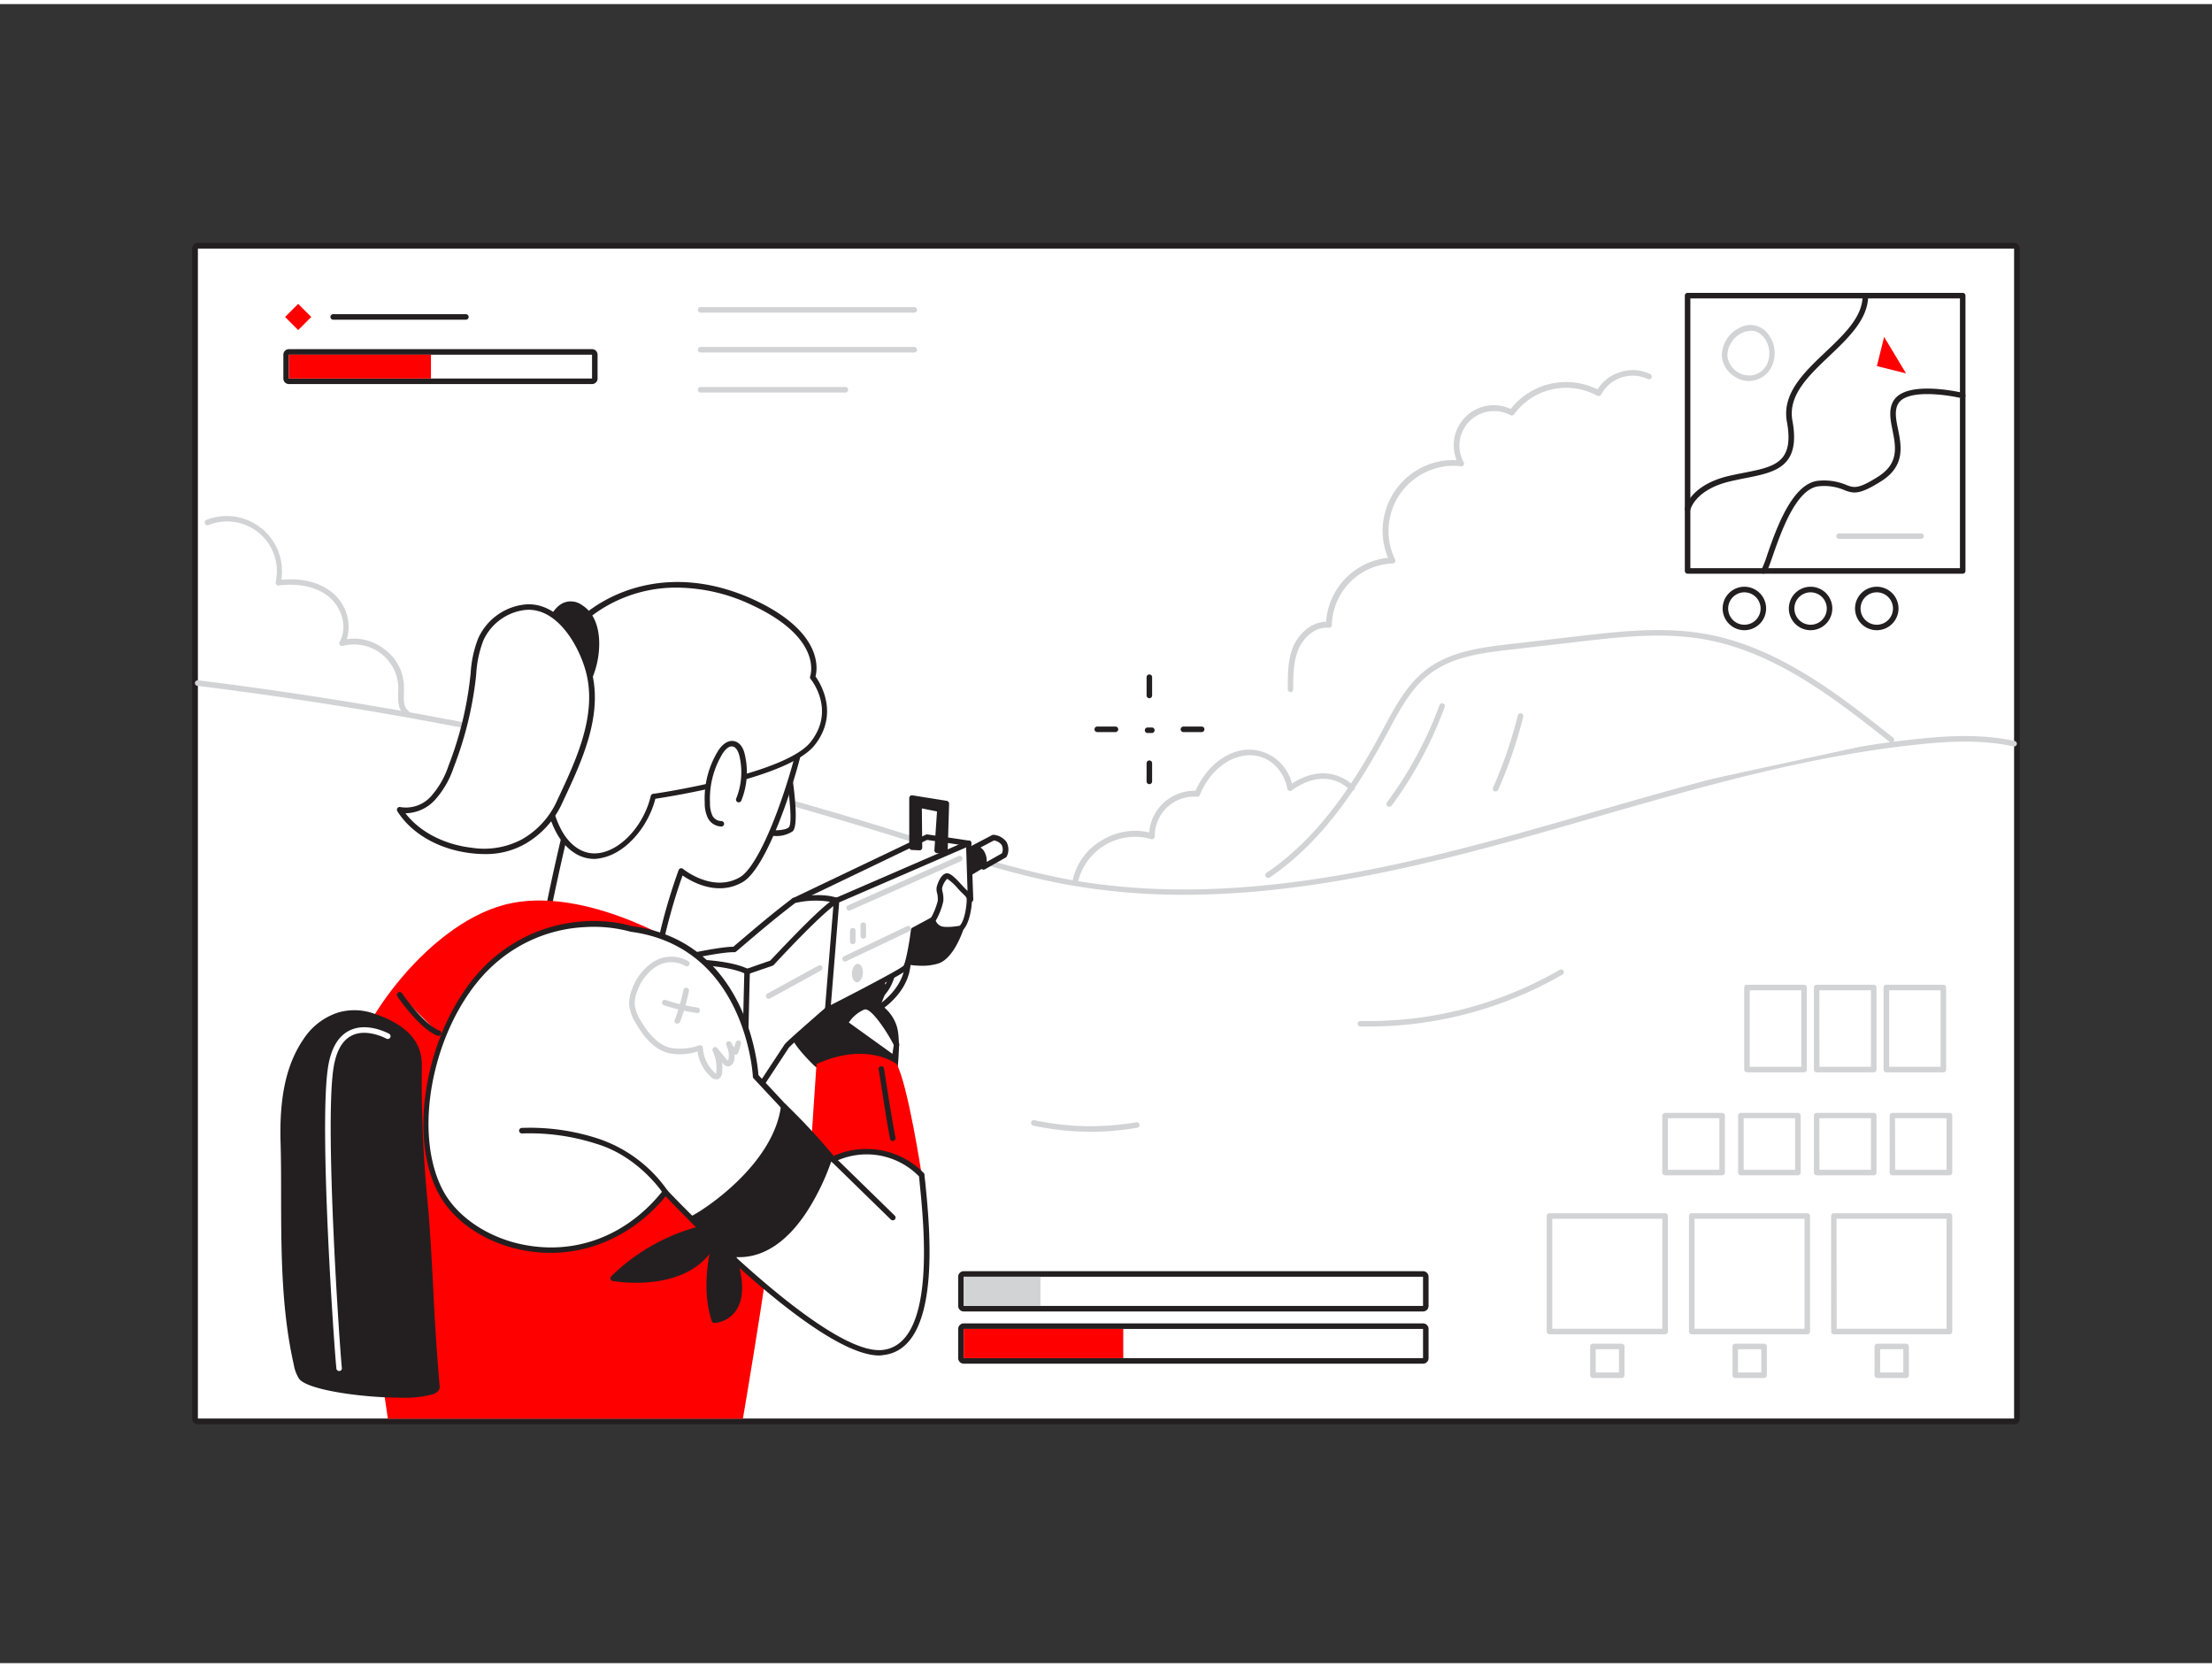 <svg xmlns="http://www.w3.org/2000/svg" viewBox="0 0 400 300" width="406" height="306" class="illustration styles_illustrationTablet__1DWOa"><rect x="0" y="0" width="400" height="300" fill="#333333" stroke="none"/><g id="_258_fornite_flatline" data-name="#258_fornite_flatline"><rect x="35.75" y="44.19" width="328.5" height="211.62" fill="#fff"></rect><path d="M364.25,44.19V255.81H35.75V44.19h328.5m0-1H35.75a1,1,0,0,0-1,1V255.81a1,1,0,0,0,1,1h328.5a1,1,0,0,0,1-1V44.19a1,1,0,0,0-1-1Z" fill="#231f20"></path><rect x="280.2" y="219.14" width="20.9" height="20.9" fill="#fff"></rect><path d="M301.1,240.54H280.2a.5.5,0,0,1-.5-.5v-20.9a.51.51,0,0,1,.5-.5h20.9a.5.5,0,0,1,.5.5V240A.5.5,0,0,1,301.1,240.54Zm-20.4-1h19.9v-19.9H280.7Z" fill="#d1d3d4"></path><rect x="288.05" y="242.74" width="5.2" height="5.2" fill="#fff"></rect><path d="M293.26,248.44h-5.21a.5.5,0,0,1-.5-.5v-5.2a.5.5,0,0,1,.5-.5h5.21a.5.5,0,0,1,.5.5v5.2A.5.5,0,0,1,293.26,248.44Zm-4.71-1h4.21v-4.2h-4.21Z" fill="#d1d3d4"></path><rect x="305.92" y="219.14" width="20.9" height="20.9" fill="#fff"></rect><path d="M326.82,240.54h-20.9a.5.5,0,0,1-.5-.5v-20.9a.5.5,0,0,1,.5-.5h20.9a.51.51,0,0,1,.5.5V240A.5.5,0,0,1,326.82,240.54Zm-20.4-1h19.9v-19.9h-19.9Z" fill="#d1d3d4"></path><rect x="313.76" y="242.74" width="5.2" height="5.2" fill="#fff"></rect><path d="M319,248.44h-5.21a.5.5,0,0,1-.5-.5v-5.2a.5.5,0,0,1,.5-.5H319a.5.5,0,0,1,.5.5v5.2A.5.5,0,0,1,319,248.44Zm-4.71-1h4.21v-4.2h-4.21Z" fill="#d1d3d4"></path><rect x="331.63" y="219.14" width="20.9" height="20.9" fill="#fff"></rect><path d="M352.53,240.54h-20.9a.5.5,0,0,1-.5-.5v-20.9a.5.5,0,0,1,.5-.5h20.9a.5.5,0,0,1,.5.5V240A.5.5,0,0,1,352.53,240.54Zm-20.4-1H352v-19.9h-19.9Z" fill="#d1d3d4"></path><rect x="339.48" y="242.74" width="5.2" height="5.2" fill="#fff"></rect><path d="M344.68,248.44h-5.2a.5.5,0,0,1-.5-.5v-5.2a.5.5,0,0,1,.5-.5h5.2a.5.5,0,0,1,.5.5v5.2A.5.5,0,0,1,344.68,248.44Zm-4.7-1h4.2v-4.2H340Z" fill="#d1d3d4"></path><rect x="301.1" y="200.97" width="10.32" height="10.32" fill="#fff"></rect><path d="M311.42,211.79H301.1a.5.5,0,0,1-.5-.5V201a.51.51,0,0,1,.5-.5h10.32a.5.5,0,0,1,.5.5v10.32A.5.5,0,0,1,311.42,211.79Zm-9.82-1h9.32v-9.32H301.6Z" fill="#d1d3d4"></path><rect x="314.81" y="200.97" width="10.32" height="10.32" fill="#fff"></rect><path d="M325.12,211.79H314.81a.5.5,0,0,1-.5-.5V201a.5.5,0,0,1,.5-.5h10.31a.5.5,0,0,1,.5.5v10.32A.5.5,0,0,1,325.12,211.79Zm-9.81-1h9.31v-9.32h-9.31Z" fill="#d1d3d4"></path><rect x="328.51" y="200.97" width="10.32" height="10.32" fill="#fff"></rect><path d="M338.83,211.79H328.51a.5.5,0,0,1-.5-.5V201a.5.5,0,0,1,.5-.5h10.32a.51.51,0,0,1,.5.5v10.32A.5.5,0,0,1,338.83,211.79Zm-9.82-1h9.32v-9.32H329Z" fill="#d1d3d4"></path><rect x="342.21" y="200.97" width="10.32" height="10.32" fill="#fff"></rect><path d="M352.53,211.79H342.21a.5.5,0,0,1-.5-.5V201a.51.51,0,0,1,.5-.5h10.32a.5.5,0,0,1,.5.5v10.32A.5.5,0,0,1,352.53,211.79Zm-9.82-1H352v-9.32h-9.32Z" fill="#d1d3d4"></path><rect x="315.91" y="177.83" width="10.32" height="14.84" fill="#fff"></rect><path d="M326.23,193.17H315.91a.5.5,0,0,1-.5-.5V177.83a.5.5,0,0,1,.5-.5h10.32a.5.5,0,0,1,.5.5v14.84A.5.5,0,0,1,326.23,193.17Zm-9.82-1h9.32V178.33h-9.32Z" fill="#d1d3d4"></path><rect x="328.51" y="177.83" width="10.32" height="14.84" fill="#fff"></rect><path d="M338.83,193.17H328.51a.5.5,0,0,1-.5-.5V177.83a.5.5,0,0,1,.5-.5h10.32a.5.5,0,0,1,.5.5v14.84A.5.5,0,0,1,338.83,193.17Zm-9.82-1h9.32V178.33H329Z" fill="#d1d3d4"></path><rect x="341.11" y="177.83" width="10.32" height="14.84" fill="#fff"></rect><path d="M351.42,193.17H341.11a.5.5,0,0,1-.5-.5V177.83a.5.5,0,0,1,.5-.5h10.31a.5.5,0,0,1,.5.5v14.84A.5.5,0,0,1,351.42,193.17Zm-9.81-1h9.31V178.33h-9.31Z" fill="#d1d3d4"></path><rect x="52.24" y="63.4" width="54.82" height="4.31" fill="#fff"></rect><path d="M107.06,63.4v4.31H52.24V63.4h54.82m0-1H52.24a1,1,0,0,0-1,1v4.31a1,1,0,0,0,1,1h54.82a1,1,0,0,0,1-1V63.4a1,1,0,0,0-1-1Z" fill="#231f20"></path><rect x="52.24" y="63.4" width="25.69" height="4.31" fill="#ff0000"></rect><path d="M84.25,57.07h-24a.5.5,0,0,1-.5-.5.5.5,0,0,1,.5-.5h24a.51.51,0,0,1,.5.5A.5.5,0,0,1,84.25,57.07Z" fill="#231f20"></path><path d="M165.33,55.79H126.69a.51.51,0,0,1-.5-.5.5.5,0,0,1,.5-.5h38.64a.5.5,0,0,1,.5.5A.51.51,0,0,1,165.33,55.79Z" fill="#d1d3d4"></path><path d="M165.33,63H126.69a.5.5,0,0,1-.5-.5.51.51,0,0,1,.5-.5h38.64a.51.51,0,0,1,.5.5A.5.5,0,0,1,165.33,63Z" fill="#d1d3d4"></path><path d="M152.87,70.24H126.69a.5.5,0,0,1-.5-.5.51.51,0,0,1,.5-.5h26.18a.5.5,0,0,1,.5.5A.5.5,0,0,1,152.87,70.24Z" fill="#d1d3d4"></path><rect x="305.17" y="52.72" width="49.75" height="49.75" fill="#fff"></rect><path d="M354.92,103H305.17a.5.5,0,0,1-.5-.5V52.72a.5.5,0,0,1,.5-.5h49.75a.5.5,0,0,1,.5.5v49.75A.5.5,0,0,1,354.92,103Zm-49.25-1h48.75V53.22H305.67Z" fill="#231f20"></path><circle cx="315.44" cy="109.3" r="3.43" fill="#fff"></circle><path d="M315.44,113.22a3.93,3.93,0,1,1,3.93-3.92A3.93,3.93,0,0,1,315.44,113.22Zm0-6.85a2.93,2.93,0,1,0,2.93,2.93A2.93,2.93,0,0,0,315.44,106.37Z" fill="#231f20"></path><circle cx="327.41" cy="109.3" r="3.43" fill="#fff"></circle><path d="M327.41,113.22a3.93,3.93,0,1,1,3.93-3.92A3.93,3.93,0,0,1,327.41,113.22Zm0-6.85a2.93,2.93,0,1,0,2.93,2.93A2.93,2.93,0,0,0,327.41,106.37Z" fill="#231f20"></path><circle cx="339.38" cy="109.3" r="3.43" fill="#fff"></circle><path d="M339.38,113.22a3.93,3.93,0,1,1,3.93-3.92A3.93,3.93,0,0,1,339.38,113.22Zm0-6.85a2.93,2.93,0,1,0,2.93,2.93A2.93,2.93,0,0,0,339.38,106.37Z" fill="#231f20"></path><path d="M347.38,96.71H332.57a.5.5,0,0,1,0-1h14.81a.5.5,0,0,1,0,1Z" fill="#d1d3d4"></path><path d="M214.13,161.06a118.31,118.31,0,0,1-21.33-1.86c-8.74-1.61-17.35-4.35-25.69-7-1.23-.39-2.46-.79-3.7-1.17A720.6,720.6,0,0,0,35.69,123.28a.51.51,0,0,1-.44-.56.52.52,0,0,1,.56-.44,722.44,722.44,0,0,1,127.9,27.8l3.71,1.17c8.3,2.64,16.89,5.37,25.56,7,26.69,4.91,54-.83,77.21-7.08,6-1.62,12.13-3.38,18-5.08,18.9-5.44,38.45-11.07,58.28-13.18,5.43-.58,11.8-1,17.85.35a.49.49,0,0,1,.38.59.5.5,0,0,1-.6.38c-5.91-1.3-12.17-.89-17.52-.32-19.75,2.1-39.25,7.71-58.11,13.14-5.92,1.7-12,3.46-18.06,5.09C253.3,156.72,233.9,161.06,214.13,161.06Z" fill="#d1d3d4"></path><path d="M229.31,157.52c9.31-6.25,15.73-15.92,21-25.79,2.18-4.06,4.34-8.33,8-11.09,4.13-3.09,9.52-3.79,14.64-4.38l12.34-1.43c7.63-.89,15.4-1.77,23-.42C321.1,116.69,331.85,125,342,133.06" fill="#fff"></path><path d="M229.31,158a.51.51,0,0,1-.42-.23.5.5,0,0,1,.14-.69c9.84-6.6,16.33-17.15,20.88-25.61l.37-.69c2.08-3.88,4.23-7.89,7.8-10.56,4.35-3.25,10.19-3.93,14.88-4.48l12.34-1.43c7.58-.88,15.41-1.78,23.11-.41,13.21,2.35,24.22,11.06,33.93,18.75a.5.5,0,0,1,.09.7.52.52,0,0,1-.71.08c-9.62-7.61-20.53-16.24-33.49-18.55-7.55-1.34-15.31-.44-22.81.43l-12.34,1.43c-4.82.56-10.27,1.19-14.4,4.28-3.39,2.53-5.49,6.45-7.52,10.23l-.37.69c-4.61,8.56-11.18,19.25-21.2,26A.51.51,0,0,1,229.31,158Z" fill="#d1d3d4"></path><path d="M194.5,158.86h-.1a.51.51,0,0,1-.39-.59,11.08,11.08,0,0,1,5.48-7.19,11.2,11.2,0,0,1,8.32-1.28,8.2,8.2,0,0,1,8.37-7.54c1.47-3.29,4.53-6.87,8.9-7.41a8,8,0,0,1,8.53,6.11c4-2.61,8.12-2.47,11.23.43a.5.5,0,1,1-.69.73c-4.16-3.88-8.78-1.24-10.57.07a.51.51,0,0,1-.48.07.51.51,0,0,1-.3-.38c-.75-3.88-4-6.47-7.59-6-4.1.5-7,4-8.25,7.15a.49.49,0,0,1-.53.3,7.11,7.11,0,0,0-7.61,7.15.48.48,0,0,1-.2.43.5.5,0,0,1-.46.08A10.6,10.6,0,0,0,195,158.46.5.5,0,0,1,194.5,158.86Z" fill="#d1d3d4"></path><path d="M161.59,174.17a7.74,7.74,0,0,1-.13.78c-.3,1.47-1.29,4.59-4.36,5.37l.38,2.16s6.64-3.28,6.71-9.45" fill="#fff"></path><path d="M157.48,183a.51.51,0,0,1-.49-.42l-.38-2.15a.5.5,0,0,1,.37-.58c2.73-.69,3.67-3.42,4-5a7.26,7.26,0,0,0,.12-.72.5.5,0,0,1,.54-.45.49.49,0,0,1,.45.53,6.2,6.2,0,0,1-.13.84c-.28,1.38-1.25,4.58-4.28,5.62l.18,1c1.58-1,5.79-3.95,5.84-8.67a.5.5,0,0,1,.5-.49h0a.5.5,0,0,1,.49.5c-.07,6.41-6.71,9.76-7,9.89A.46.46,0,0,1,157.48,183Z" fill="#231f20"></path><path d="M163.4,173a13.62,13.62,0,0,0,6.15,0c2.65-.84,4.44-6.21,4.59-7.06a12.91,12.91,0,0,0-.69-3.45l-10,3.79-.2,7.09" fill="#231f20"></path><path d="M166.76,173.9a17.13,17.13,0,0,1-3.09-.3.51.51,0,0,1-1-.21l.2-7.09a.48.48,0,0,1,.32-.45l10.05-3.79a.51.51,0,0,1,.4,0,.51.51,0,0,1,.26.3,12,12,0,0,1,.7,3.69c-.13.74-1.92,6.49-4.93,7.44A9.88,9.88,0,0,1,166.76,173.9Zm-3-1.31a12.8,12.8,0,0,0,5.67,0c2.34-.74,4.1-5.83,4.25-6.66a9.74,9.74,0,0,0-.52-2.71l-9.24,3.48Z" fill="#231f20"></path><path d="M147.65,191.67s-3.92-3.76-4-5.14.09-1.72,1.12-4.49c0,0,7.16-3.79,8.89-4.4s3.88-2.07,4.83-1.55a2.21,2.21,0,0,1,1,3c-.6,1.47-.78,2.07-.78,2.07a6.86,6.86,0,0,1,3,3.88c.78,2.68,0,8.55,0,8.55S151.66,194.47,147.65,191.67Z" fill="#231f20"></path><path d="M158.18,194.24c-3.35,0-8.22-.35-10.81-2.16l-.06-.05c-.68-.65-4.08-4-4.17-5.47s.09-1.87,1-4.17l.19-.52a.53.53,0,0,1,.24-.27c.29-.15,7.21-3.82,8.95-4.43.53-.18,1.11-.46,1.68-.72,1.38-.66,2.69-1.27,3.56-.8a2.7,2.7,0,0,1,1.17,3.65c-.33.81-.53,1.35-.64,1.67a7.35,7.35,0,0,1,2.9,3.95c.8,2.75,0,8.51,0,8.75a.51.51,0,0,1-.45.44C161.56,194.12,160.13,194.24,158.18,194.24Zm-10.21-3c3.39,2.33,11.37,2,13.26,1.86.15-1.36.59-5.79,0-7.94a6.4,6.4,0,0,0-2.77-3.58.51.51,0,0,1-.25-.58s.19-.64.8-2.12a1.71,1.71,0,0,0-.73-2.39c-.42-.23-1.66.35-2.65.82a18.06,18.06,0,0,1-1.78.77c-1.52.53-7.56,3.71-8.65,4.28l-.12.34c-.86,2.28-1,2.58-.9,3.76C144.19,187.31,146.4,189.77,148,191.28Z" fill="#231f20"></path><path d="M178.35,155.25l-2.8,1.68a22,22,0,0,1-1.38-3c.13-.12,3.49-1.63,3.49-1.63S179.52,152.57,178.35,155.25Z" fill="#231f20"></path><path d="M175.55,157.43l-.14,0a.55.55,0,0,1-.31-.25c-1.68-3.24-1.58-3.34-1.27-3.62a25.12,25.12,0,0,1,3.63-1.73.45.45,0,0,1,.28,0,1.81,1.81,0,0,1,1.26.91,3.13,3.13,0,0,1-.19,2.75.45.45,0,0,1-.2.23l-2.8,1.69A.59.59,0,0,1,175.55,157.43Zm-.79-3.28c.18.44.58,1.27,1,2.07l2.2-1.32a2.14,2.14,0,0,0,.17-1.72.82.82,0,0,0-.42-.38C176.68,153.26,175.35,153.86,174.76,154.15Zm3.59,1.1h0Z" fill="#231f20"></path><polygon points="143.62 162.1 167.57 150.64 175.13 151.76 150.18 163.43 143.62 162.1" fill="#fff"></polygon><path d="M150.18,163.93h-.1l-6.56-1.33a.52.52,0,0,1-.4-.43.51.51,0,0,1,.28-.51l24-11.46a.49.49,0,0,1,.29-.05l7.56,1.12a.51.51,0,0,1,.42.43.49.49,0,0,1-.28.52L150.4,163.88A.54.54,0,0,1,150.18,163.93Zm-5-2,4.94,1L173.42,152l-5.77-.86Z" fill="#231f20"></path><path d="M166.68,211.73s-2.46-16.18-4.53-20.06c0,0-5.32-4.16-14.5,0l-1.29,19.15S164.09,209.66,166.68,211.73Z" fill="#ff0000"></path><path d="M162.14,188.17c-.09-.26-3.93-7.59-6-6.82a7.25,7.25,0,0,0-3.3,2.94l8.93,6.43Z" fill="#fff"></path><path d="M161.75,191.22a.51.51,0,0,1-.29-.1l-8.93-6.43a.5.5,0,0,1-.15-.65,7.77,7.77,0,0,1,3.57-3.15,1.65,1.65,0,0,1,1.34.12c2.31,1.11,5.23,6.73,5.32,7a.49.49,0,0,1,0,.24l-.39,2.54a.5.5,0,0,1-.3.39A.65.65,0,0,1,161.75,191.22Zm-8.25-7.06,7.88,5.67.24-1.59c-.67-1.46-4-6.91-5.33-6.42A6.39,6.39,0,0,0,153.5,184.16Z" fill="#231f20"></path><path d="M132.83,171c5.44-4.65,7.23-6.13,10.79-8.86,0,0,4.42-1.1,7.66,0h0s1.16,17.27,0,18.31-8.94,7.75-9,8l-7.67,11.65-10.13-2.33L120,173.2S130.05,170.83,132.83,171Z" fill="#fff"></path><path d="M134.61,200.58h-.12l-10.12-2.33a.52.52,0,0,1-.38-.4l-4.46-24.55a.51.51,0,0,1,.37-.58c.4-.09,9.6-2.26,12.71-2.26h0c5.24-4.47,7.07-6,10.67-8.75a.51.51,0,0,1,.18-.09c.19,0,4.6-1.12,7.94,0a.5.5,0,0,1,.33.44c.36,5.27,1,17.64-.16,18.72l-1.67,1.46c-2.21,1.93-6.79,5.93-7.23,6.44v0L135,200.35A.48.48,0,0,1,134.61,200.58Zm-9.69-3.24,9.46,2.17,7.48-11.36h0c.24-.34,1.33-1.36,7.42-6.67.79-.69,1.4-1.22,1.66-1.46.58-.83.39-9.52-.14-17.56a16.19,16.19,0,0,0-7,.09c-3.55,2.73-5.39,4.26-10.68,8.78a.52.52,0,0,1-.35.12c-2.36-.11-10.22,1.66-12.21,2.12Z" fill="#231f20"></path><path d="M151.28,162.1l23.85-10.34.33,10.16-10.25,5.54s-.82,5.92-1.44,6.71-14.09,7.63-14.09,7.63Z" fill="#fff"></path><path d="M149.68,182.3a.57.57,0,0,1-.28-.08.52.52,0,0,1-.22-.46l1.6-19.7a.48.48,0,0,1,.3-.42l23.86-10.34a.5.5,0,0,1,.46,0,.47.47,0,0,1,.23.4L176,161.9a.52.52,0,0,1-.27.46l-10,5.42c-.23,1.65-.89,5.91-1.51,6.7s-11.07,6.15-14.25,7.77A.59.59,0,0,1,149.68,182.3Zm2.07-19.86L150.25,181c5.09-2.6,12.56-6.51,13.13-7.1.33-.41,1-3.68,1.34-6.46A.51.51,0,0,1,165,167l10-5.39-.29-9.12Z" fill="#231f20"></path><path d="M152.82,173.14a.48.48,0,0,1-.45-.28.5.5,0,0,1,.23-.67L164,166.75a.5.5,0,0,1,.43.91L153,173.09A.59.59,0,0,1,152.82,173.14Z" fill="#d1d3d4"></path><ellipse cx="155.04" cy="175.21" rx="1.67" ry="0.99" transform="translate(-31.05 317.01) rotate(-85.8)" fill="#d1d3d4"></ellipse><path d="M154.21,170a.5.5,0,0,1-.5-.5v-1.94a.5.5,0,0,1,1,0v1.94A.5.5,0,0,1,154.21,170Z" fill="#d1d3d4"></path><path d="M156.11,169a.5.5,0,0,1-.5-.5v-1.94a.5.5,0,0,1,.5-.5.5.5,0,0,1,.5.5v1.94A.5.5,0,0,1,156.11,169Z" fill="#d1d3d4"></path><path d="M173.82,167.07c-.09.07-3.11.66-4.1,0a2.06,2.06,0,0,1-1-1.4,13.67,13.67,0,0,0,1.41-3.47c.1-1.14-.31-1.83-.22-2.37s.8-2.23,1.49-2.14,2.22,2,2.91,2.65.76.72,1,1.15S175.07,166,173.82,167.07Z" fill="#fff"></path><path d="M171.43,167.88a3.81,3.81,0,0,1-2-.4,2.52,2.52,0,0,1-1.26-1.78.52.52,0,0,1,.07-.27,12.82,12.82,0,0,0,1.34-3.28,4.28,4.28,0,0,0-.13-1.41,2.61,2.61,0,0,1-.08-1c.05-.33.76-2.71,2-2.55.64.08,1.46.91,2.54,2.09.26.28.48.53.66.7l.15.15a3.3,3.3,0,0,1,.92,1.12c.35.71-.16,5-1.54,6.19A7.12,7.12,0,0,1,171.43,167.88Zm2.36-.8h0Zm-4.58-1.33a1.81,1.81,0,0,0,.79.9c.66.45,3,.13,3.56,0,1-1,1.35-4.43,1.22-5-.15-.28-.17-.3-.7-.82l-.16-.15c-.18-.17-.42-.44-.69-.73a9,9,0,0,0-1.94-1.78,3.43,3.43,0,0,0-.93,1.72,2.36,2.36,0,0,0,.08.62,5.32,5.32,0,0,1,.14,1.72A12.4,12.4,0,0,1,169.21,165.75Z" fill="#231f20"></path><polygon points="170.82 153.18 171.08 144.54 164.87 143.57 164.87 152.45 166.22 152.51 166.14 144.81 169.91 145.59 169.42 153.04 170.82 153.18" fill="#231f20"></polygon><path d="M170.82,153.68h0l-1.4-.15a.51.51,0,0,1-.45-.53l.47-7-2.74-.56.07,7.08a.44.44,0,0,1-.15.36.44.44,0,0,1-.37.14l-1.36-.06a.5.5,0,0,1-.47-.5v-8.88a.49.49,0,0,1,.17-.38.49.49,0,0,1,.4-.12l6.22,1a.51.51,0,0,1,.42.51l-.26,8.65a.53.53,0,0,1-.17.36A.5.5,0,0,1,170.82,153.68Zm-.87-1.09.39,0,.22-7.67-5.19-.81V152l.35,0-.08-7.17a.48.48,0,0,1,.18-.39.5.5,0,0,1,.42-.11l3.77.78a.49.49,0,0,1,.4.52Z" fill="#231f20"></path><path d="M175.94,152.66l3.71-1.94s3,.28,1.94,3.18L177.83,156S178.57,152.66,175.94,152.66Z" fill="#fff"></path><path d="M177.83,156.52a.5.5,0,0,1-.48-.6,3.25,3.25,0,0,0-.31-2.32,1.31,1.31,0,0,0-1.1-.44.51.51,0,0,1-.24-.95l3.71-1.94a.54.54,0,0,1,.28-.05A3.25,3.25,0,0,1,182,151.5a2.84,2.84,0,0,1,.08,2.58.49.49,0,0,1-.23.26l-3.75,2.12A.54.54,0,0,1,177.83,156.52Zm-.53-4a2.07,2.07,0,0,1,.52.46,3.4,3.4,0,0,1,.61,2.14l2.75-1.55a1.78,1.78,0,0,0-.05-1.52,2.13,2.13,0,0,0-1.4-.81Z" fill="#231f20"></path><path d="M135.1,175s-.63,24.71-.49,25.13-10.13-2.33-10.13-2.33L120,173.2S130.7,172.73,135.1,175Z" fill="#fff"></path><path d="M134.51,200.59c-.76,0-3-.44-10.16-2.36a.51.51,0,0,1-.36-.39l-4.46-24.55a.48.48,0,0,1,.1-.4.52.52,0,0,1,.37-.19c.44,0,10.86-.45,15.32,1.8a.51.51,0,0,1,.28.46c-.25,9.66-.58,24.3-.5,25a.43.43,0,0,1-.14.45C134.89,200.52,134.82,200.59,134.51,200.59Zm-9.59-3.24c3.75,1,7.84,2,9.18,2.23,0-2.28.14-10.44.49-24.32-3.79-1.71-11.77-1.63-14-1.58Z" fill="#231f20"></path><path d="M135.1,175l4.46-1.55s8.65-9.42,11.72-11.3" fill="#fff"></path><path d="M135.1,175.45a.51.51,0,0,1-.48-.34.5.5,0,0,1,.31-.63l4.34-1.51c1-1,8.79-9.48,11.74-11.3a.5.5,0,0,1,.69.17.49.49,0,0,1-.16.68c-3,1.83-11.53,11.13-11.61,11.22a.6.6,0,0,1-.21.14l-4.46,1.54A.45.45,0,0,1,135.1,175.45Z" fill="#231f20"></path><path d="M153.56,163.93a.49.49,0,0,1-.45-.3.49.49,0,0,1,.25-.66l20-8.91a.51.51,0,0,1,.66.26.5.5,0,0,1-.26.66l-20,8.9A.54.54,0,0,1,153.56,163.93Z" fill="#d1d3d4"></path><path d="M139,179.87a.49.49,0,0,1-.44-.26.51.51,0,0,1,.2-.68l9.23-5.06a.5.5,0,0,1,.68.2.5.5,0,0,1-.2.68l-9.23,5.06A.53.53,0,0,1,139,179.87Z" fill="#d1d3d4"></path><path d="M142.54,138s1.62,10.13.5,11.19-4.92.57-4.92.57" fill="#fff"></path><path d="M140,150.42a14.46,14.46,0,0,1-2-.13.5.5,0,0,1,.13-1c1.38.18,3.82.22,4.51-.43s.1-6.08-.64-10.75a.5.5,0,0,1,1-.16c.5,3.12,1.53,10.51.35,11.63A5.29,5.29,0,0,1,140,150.42Z" fill="#231f20"></path><path d="M119.05,171.6a101.66,101.66,0,0,1,4.14-14.84s5.52,4.66,10.87,1.56,12.08-26.92,11.56-30.2-30.54-7.94-35.72-1-11.56,40.73-11.56,40.73S109.73,180.92,119.05,171.6Z" fill="#fff"></path><path d="M111.54,175.45h-.39c-7-.24-12.93-7-13.18-7.3a.55.55,0,0,1-.12-.43c.26-1.38,6.46-34,11.65-40.93,4.16-5.54,22.22-3.9,30.51-1.83,5.85,1.45,6,2.68,6.11,3.09.54,3.43-6.23,27.47-11.81,30.71-4.57,2.66-9.29-.08-10.88-1.19a102.49,102.49,0,0,0-3.89,14.14.55.55,0,0,1-.14.26A10.89,10.89,0,0,1,111.54,175.45Zm-12.66-7.79c1,1.06,6.37,6.57,12.31,6.78a9.83,9.83,0,0,0,7.4-3.08,102.94,102.94,0,0,1,4.13-14.77.52.52,0,0,1,.34-.31.51.51,0,0,1,.45.1s5.33,4.39,10.3,1.5c2.15-1.25,5.05-6.76,7.76-14.76,2.38-7,3.78-13.5,3.56-14.92,0-.28-1.09-1.22-5.36-2.28-10-2.48-26-3.13-29.47,1.46C105.48,133.81,99.47,164.59,98.88,167.66Zm20.17,3.94h0Z" fill="#231f20"></path><path d="M125.16,171.38s-17.76-11.68-32.51-8.84-28.48,22.39-29.51,31.19,7,62.08,7,62.08h64.2s6.21-36.32,6.47-44.86S130,177.62,125.16,171.38Z" fill="#ff0000"></path><path d="M159.69,243.83c-10.87,1.29-39.35-29-39.35-29-7.45,9.35-17.53,11.69-26,10h0c-6.52-1.34-12.06-5.11-14.66-10-6-11.12-1.55-32.61,10.1-42.19a27.21,27.21,0,0,1,15.75-6.27,25,25,0,0,1,8.58.84c21.49,2.84,22.52,26.66,22.52,26.66l14,15a13.91,13.91,0,0,1,16,2.84C167.2,217.68,170.56,242.53,159.69,243.83Z" fill="#fff"></path><path d="M159,244.37c-10.83,0-35.1-25.07-38.63-28.78-6.66,8.06-16.36,11.68-26.07,9.69h0c-6.7-1.37-12.31-5.19-15-10.21-6.33-11.84-1.18-33.44,10.22-42.82a27.61,27.61,0,0,1,16-6.38,25.45,25.45,0,0,1,8.78.86c20.54,2.71,22.68,24.65,22.85,26.93l13.61,14.62a14.53,14.53,0,0,1,16.3,3.11.5.5,0,0,1,.12.29c0,.44.1,1,.16,1.61.81,8.15,3,29.78-7.58,31h0A6,6,0,0,1,159,244.37Zm-38.66-30a.48.48,0,0,1,.36.16c.29.3,28.42,30.06,38.93,28.84h0c9.58-1.14,7.49-22.06,6.7-29.94-.05-.55-.1-1-.14-1.45a13.26,13.26,0,0,0-15.35-2.6.49.49,0,0,1-.57-.12l-14-15a.48.48,0,0,1-.13-.32c0-.23-1.27-23.43-22.08-26.19a25.3,25.3,0,0,0-8.49-.83A26.44,26.44,0,0,0,90.12,173C79,182.14,74,203.12,80.14,214.59c2.51,4.69,8,8.4,14.29,9.7h0c9.66,2,19-1.58,25.48-9.78a.52.52,0,0,1,.37-.19Z" fill="#231f20"></path><path d="M125,219.62c.26.26,15.16-8.68,16.66-20.33a105.64,105.64,0,0,1,8.41,9s-6,20.06-18.54,17.56Z" fill="#231f20"></path><path d="M133.68,226.59a11.12,11.12,0,0,1-2.21-.22.55.55,0,0,1-.25-.13L124.7,220h0a.5.5,0,0,1,0-.71.58.58,0,0,1,.34-.15c1.24-.47,14.77-8.87,16.19-19.89a.5.5,0,0,1,.84-.3A106.89,106.89,0,0,1,150.5,208a.51.51,0,0,1,.09.46,42.34,42.34,0,0,1-4.64,9.84C142.39,223.77,138.18,226.59,133.68,226.59Zm-1.87-1.17c11.08,2.06,17-14.75,17.74-17a100.54,100.54,0,0,0-7.5-8.1c-1.94,10.14-13.19,17.83-16.13,19.46Z" fill="#231f20"></path><line x1="150.63" y1="208.88" x2="161.44" y2="219.43" fill="#fff"></line><path d="M161.44,219.93a.5.5,0,0,1-.35-.14l-10.81-10.55a.5.5,0,0,1,0-.71.51.51,0,0,1,.71,0l10.81,10.55a.5.5,0,0,1,0,.71A.47.47,0,0,1,161.44,219.93Z" fill="#231f20"></path><path d="M120.34,215.33a.48.48,0,0,1-.42-.23c0-.07-4.4-6.72-12.06-9a39.32,39.32,0,0,0-13.44-1.88.52.52,0,0,1-.55-.46.51.51,0,0,1,.46-.54,39.61,39.61,0,0,1,13.82,1.93,24.88,24.88,0,0,1,12.61,9.46.5.5,0,0,1-.15.69A.53.53,0,0,1,120.34,215.33Z" fill="#231f20"></path><path d="M130.22,220.74a34.84,34.84,0,0,0-19.32,9.67S127.29,233.51,130.22,220.74Z" fill="#231f20"></path><path d="M115,231.22a25.87,25.87,0,0,1-4.21-.32.5.5,0,0,1-.38-.35.49.49,0,0,1,.12-.5,35.68,35.68,0,0,1,19.64-9.8.52.52,0,0,1,.42.16.5.5,0,0,1,.11.45C128.66,229.79,120.22,231.22,115,231.22Zm-3-1.16a26.08,26.08,0,0,0,7.42-.19c5.42-1,8.84-3.87,10.16-8.53A35,35,0,0,0,112,230.06Z" fill="#231f20"></path><path d="M130.22,220.74s-3.62,9.5-1,17.26C129.19,238,138.68,237.66,130.22,220.74Z" fill="#231f20"></path><path d="M129.19,238.5a.5.5,0,0,1-.47-.34c-2.62-7.85.89-17.2,1-17.59a.47.47,0,0,1,.44-.32.48.48,0,0,1,.47.27c3.58,7.16,4.47,12.36,2.65,15.43a5.25,5.25,0,0,1-4.11,2.55Zm1.12-16.44c-.82,2.67-2.55,9.52-.77,15.39a4.27,4.27,0,0,0,2.93-2C133.54,233.61,134,229.82,130.31,222.06Z" fill="#231f20"></path><path d="M118.19,143.3s24-3.43,28.81-9.56,0-12,0-12,2.59-7.25-10.69-13.46-25.89-2.76-32.79,4.83S96.44,143.57,102,151,116.29,151.41,118.19,143.3Z" fill="#fff"></path><path d="M107.51,154.58c-1.81,0-4-.72-6-3.33-5.59-7.48-5.61-30.57,1.59-38.48,6-6.66,18.41-11.94,33.37-5,12.27,5.74,11.39,12.38,11,13.81.83,1.16,4.34,6.71-.15,12.42-4.64,5.89-25.76,9.24-28.81,9.7-1.35,5.24-5.42,9.8-9.59,10.67A7,7,0,0,1,107.51,154.58Zm15-49.06a25.23,25.23,0,0,0-18.64,7.92c-6.8,7.48-6.81,30.15-1.53,37.21,1.76,2.34,4,3.31,6.43,2.79,3.9-.81,7.73-5.22,8.91-10.25a.5.5,0,0,1,.41-.38c.24,0,23.85-3.47,28.5-9.38,4.52-5.74.19-11.15,0-11.38a.54.54,0,0,1-.09-.49c.1-.27,2.23-6.91-10.44-12.84A32,32,0,0,0,122.53,105.52Z" fill="#231f20"></path><path d="M107,120.85a4.64,4.64,0,0,1-1.18,2,3.59,3.59,0,0,1-3.12.6,5.61,5.61,0,0,1-4.17-4.22,10,10,0,0,1-.07-2.94c.24-2.89,2.3-9.77,6.54-7.14C108.63,111.38,108.21,117.44,107,120.85Z" fill="#231f20"></path><path d="M103.65,124a5.22,5.22,0,0,1-1.1-.12,6.1,6.1,0,0,1-4.55-4.6,10.78,10.78,0,0,1-.08-3.1c.14-1.6,1.13-6.48,3.83-7.84a3.41,3.41,0,0,1,3.48.33c4,2.48,3.47,8.89,2.2,12.34a5.07,5.07,0,0,1-1.32,2.16A3.77,3.77,0,0,1,103.65,124Zm-.51-15a2.07,2.07,0,0,0-.94.23c-1.92,1-3.09,4.77-3.28,7a9.39,9.39,0,0,0,.06,2.8,5.13,5.13,0,0,0,3.79,3.83,3.08,3.08,0,0,0,2.68-.49,4.24,4.24,0,0,0,1-1.74h0c1.25-3.39,1.51-9.1-1.79-11.15A3,3,0,0,0,103.14,109Z" fill="#231f20"></path><path d="M94.86,109.13a10,10,0,0,0-8,5.82,24,24,0,0,0-1.42,7.11A65.05,65.05,0,0,1,81.56,138a16.22,16.22,0,0,1-3.29,5.68,6.58,6.58,0,0,1-6,2c2.74,4.37,7.89,6.79,13,7.38a15.13,15.13,0,0,0,9.42-1.58,15.71,15.71,0,0,0,6.22-6.58c3.42-7.31,7.75-16,5.53-24.24C105.09,115.56,100.86,108.51,94.86,109.13Z" fill="#fff"></path><path d="M87.65,153.7a20.27,20.27,0,0,1-2.42-.15c-5.81-.66-10.81-3.51-13.38-7.6a.5.5,0,0,1,.54-.75,6.08,6.08,0,0,0,5.52-1.91,15.76,15.76,0,0,0,3.18-5.52A63.45,63.45,0,0,0,85,122l.11-1a20.42,20.42,0,0,1,1.36-6.3,10.5,10.5,0,0,1,8.35-6.12h0c6.37-.68,10.75,6.75,12.12,11.9,2.17,8.11-1.7,16.37-5.12,23.66l-.43.92a16.28,16.28,0,0,1-6.43,6.8A14.28,14.28,0,0,1,87.65,153.7Zm-14.33-7.38c2.55,3.35,7,5.66,12,6.24A14.57,14.57,0,0,0,94.45,151a15.24,15.24,0,0,0,6-6.35l.43-.92c3.35-7.14,7.14-15.23,5.07-23-1.29-4.82-5.3-11.74-11-11.17a9.52,9.52,0,0,0-7.55,5.53,20,20,0,0,0-1.28,6l-.1,1a65.15,65.15,0,0,1-4,16,16.56,16.56,0,0,1-3.4,5.86A7.36,7.36,0,0,1,73.32,146.32Z" fill="#231f20"></path><path d="M72.27,179.11s3.81,5.6,6.91,6.9" fill="#fff"></path><path d="M79.19,186.51a.71.71,0,0,1-.2,0c-3.2-1.35-7-6.84-7.13-7.08a.49.49,0,0,1,.13-.69.5.5,0,0,1,.7.13s3.76,5.49,6.69,6.72a.5.5,0,0,1-.19,1Z" fill="#231f20"></path><path d="M61.25,182.86a11.34,11.34,0,0,0-6,4.66c-3.52,5.19-4.19,11.79-4,18.06.35,13.35-.59,27.25,2.39,40.36a6.47,6.47,0,0,0,.87,2.35c2,2.85,24.77,4.63,24.52,1.75-.7-8.08-1.4-24.44-2.1-32.53a227.23,227.23,0,0,1-1.13-25.43c.12-5-3.89-7.55-8.34-9.05A10,10,0,0,0,61.25,182.86Z" fill="#231f20"></path><path d="M72.42,252c-7,0-16.93-1.42-18.34-3.43a6.79,6.79,0,0,1-.95-2.52c-2.25-9.91-2.28-20.36-2.3-30.47,0-3.28,0-6.68-.1-10-.21-8.07,1.09-13.91,4.11-18.35a11.81,11.81,0,0,1,6.26-4.86h0a10.5,10.5,0,0,1,6.5.17c6,2,8.79,5.13,8.68,9.55a224.57,224.57,0,0,0,1.13,25.37c.35,4.05.71,10.27,1,16.28S79.16,246,79.51,250c0,.42-.15,1-1.24,1.39A19.62,19.62,0,0,1,72.42,252Zm-11-68.66a10.84,10.84,0,0,0-5.73,4.46c-2.89,4.26-4.14,9.91-3.93,17.77.08,3.31.09,6.72.1,10,0,10,.05,20.44,2.27,30.25a6,6,0,0,0,.8,2.17c1.52,2.17,18.74,4,23,2.44.49-.18.59-.34.59-.36-.36-4.05-.71-10.26-1.06-16.28s-.7-12.21-1-16.24a226.43,226.43,0,0,1-1.13-25.49c.1-4-2.45-6.7-8-8.57a9.52,9.52,0,0,0-5.89-.16Z" fill="#231f20"></path><path d="M133.64,143.85a13.28,13.28,0,0,0,.63-7.93c-.22-.94-.7-2-1.65-2.16s-1.73.63-2.26,1.41a16,16,0,0,0-2.42,9.25,5.59,5.59,0,0,0,.49,2.5,2.27,2.27,0,0,0,2.06,1.29" fill="#fff"></path><path d="M130.34,148.71a2.8,2.8,0,0,1-2.35-1.56,6,6,0,0,1-.55-2.72,16.41,16.41,0,0,1,2.5-9.53c.83-1.22,1.81-1.8,2.77-1.63s1.71,1.07,2,2.54a13.72,13.72,0,0,1-.66,8.23.5.5,0,0,1-.65.27.49.49,0,0,1-.27-.65,12.74,12.74,0,0,0,.6-7.62c-.11-.5-.46-1.65-1.24-1.79s-1.43.7-1.77,1.2a15.68,15.68,0,0,0-2.33,9,5.24,5.24,0,0,0,.43,2.28,1.82,1.82,0,0,0,1.57,1,.51.51,0,0,1,.55.45.5.5,0,0,1-.46.54Z" fill="#231f20"></path><path d="M161.44,205.59a.49.49,0,0,1-.49-.4c-.7-3.49-2-12.45-2.07-12.54a.5.5,0,0,1,.42-.57.49.49,0,0,1,.57.42c0,.09,1.37,9,2.06,12.49a.51.51,0,0,1-.4.59Z" fill="#231f20"></path><path d="M129.5,194.43a1.41,1.41,0,0,1-.94-.43,7.64,7.64,0,0,1-2.43-4.6,10.3,10.3,0,0,1-5.13.32c-2.27-.55-4.24-2.32-6-5.4a7.77,7.77,0,0,1-1.22-3.28,6.76,6.76,0,0,1,.56-3,9.62,9.62,0,0,1,3.88-4.89,6.09,6.09,0,0,1,6.25-.07.51.51,0,0,1,.15.7.51.51,0,0,1-.7.14,5.08,5.08,0,0,0-5.2.09,8.64,8.64,0,0,0-3.45,4.4,5.67,5.67,0,0,0-.49,2.56,6.82,6.82,0,0,0,1.08,2.85c1.66,2.83,3.43,4.44,5.42,4.93a10.36,10.36,0,0,0,5.19-.47.51.51,0,0,1,.64.46,6.58,6.58,0,0,0,2.16,4.51.66.66,0,0,0,.25.17,1.7,1.7,0,0,1,0-.23,7.07,7.07,0,0,0-.64-3.87.49.49,0,0,1,.17-.64.5.5,0,0,1,.66.11l1.74,2.11a1.33,1.33,0,0,0,.16.17,2,2,0,0,0,.15-.45,4.13,4.13,0,0,0-.23-1.94,2.86,2.86,0,0,1-.2-.48.5.5,0,0,1,.28-.62.52.52,0,0,1,.64.24c.07.14.13.28.19.43a2.12,2.12,0,0,0,.32.42l.28-.91a.48.48,0,0,1,.62-.33.49.49,0,0,1,.33.62l-.48,1.57a.55.55,0,0,1-.28.32.51.51,0,0,1-.42,0h0a5.71,5.71,0,0,1,0,.83,1.7,1.7,0,0,1-.62,1.15.9.9,0,0,1-.76.14,1.27,1.27,0,0,1-.69-.5l-.18-.21a7.88,7.88,0,0,1,0,2,1.26,1.26,0,0,1-.61,1A.91.91,0,0,1,129.5,194.43Z" fill="#d1d3d4"></path><path d="M122.48,184.35a.57.57,0,0,1-.18,0,.5.5,0,0,1-.29-.65,34.37,34.37,0,0,0,1.57-5.43.5.5,0,1,1,1,.2A36.08,36.08,0,0,1,123,184,.51.51,0,0,1,122.48,184.35Z" fill="#d1d3d4"></path><path d="M126.12,182.45h-.07a35,35,0,0,1-6-1.41.5.5,0,0,1,.32-.95,32.83,32.83,0,0,0,5.78,1.37.5.5,0,0,1,.42.56A.51.51,0,0,1,126.12,182.45Z" fill="#d1d3d4"></path><path d="M61.32,247.17a.49.49,0,0,1-.49-.45c-.44-4.19-3.13-43.21-1.55-54.22.5-3.54,1.82-5.85,3.91-6.89,3.22-1.59,7,.5,7.18.59a.5.5,0,0,1,.19.68.51.51,0,0,1-.68.2s-3.51-1.93-6.25-.57c-1.78.88-2.91,2.94-3.36,6.13-1.53,10.71,1.13,50,1.55,54a.5.5,0,0,1-.44.55Z" fill="#fff"></path><rect x="174.27" y="239.57" width="83.06" height="5.28" fill="#fff"></rect><path d="M257.33,239.57v5.28H174.27v-5.28h83.06m0-1H174.27a1,1,0,0,0-1,1v5.28a1,1,0,0,0,1,1h83.06a1,1,0,0,0,1-1v-5.28a1,1,0,0,0-1-1Z" fill="#231f20"></path><rect x="174.27" y="239.57" width="28.85" height="5.28" fill="#ff0000"></rect><rect x="174.27" y="230.13" width="83.06" height="5.28" fill="#fff"></rect><path d="M257.33,230.13v5.28H174.27v-5.28h83.06m0-1H174.27a1,1,0,0,0-1,1v5.28a1,1,0,0,0,1,1h83.06a1,1,0,0,0,1-1v-5.28a1,1,0,0,0-1-1Z" fill="#231f20"></path><rect x="174.27" y="230.13" width="13.88" height="5.28" fill="#d1d3d4"></rect><rect x="52.24" y="54.9" width="3.35" height="3.35" transform="translate(55.8 -21.55) rotate(45)" fill="#ff0000"></rect><path d="M305.17,91.81h-.12a.51.51,0,0,1-.37-.6c0-.17,1.05-4.29,8-5.9.92-.21,1.82-.39,2.68-.56,5.5-1.08,9.13-1.79,7.77-9.22-.94-5.1,3.09-8.93,7-12.63,3.44-3.27,6.69-6.36,6.69-10.17a.5.5,0,0,1,.5-.5.5.5,0,0,1,.5.5c0,4.24-3.56,7.62-7,10.89-3.87,3.68-7.53,7.16-6.69,11.73,1.54,8.4-3.14,9.32-8.56,10.38-.85.17-1.74.35-2.64.56-6.3,1.45-7.22,5-7.26,5.14A.5.5,0,0,1,305.17,91.81Z" fill="#231f20"></path><path d="M318.87,102.47c.83,0,3.94-15.47,10.15-15.82s4.48,3.28,11-.86.75-10.12,2.84-13.77,12.11-1.25,12.11-1.25" fill="#fff"></path><path d="M318.87,103a.5.5,0,0,1-.24-.94,19.53,19.53,0,0,0,.95-2.5c1.59-4.58,4.54-13.11,9.41-13.38a10.33,10.33,0,0,1,4.83.75c1.39.55,2.17.85,5.88-1.53s3.11-5.37,2.54-8.27c-.39-1.94-.76-3.77.13-5.33,2.25-3.94,12.24-1.58,12.67-1.48a.49.49,0,0,1,.36.6.5.5,0,0,1-.6.37c-2.69-.65-10-1.73-11.56,1-.7,1.24-.37,2.9,0,4.65.58,2.92,1.31,6.56-3,9.3-4,2.54-5.05,2.3-6.79,1.62a9.15,9.15,0,0,0-4.4-.68c-4.21.23-7,8.35-8.52,12.71C319.66,102.38,319.45,103,318.87,103Z" fill="#231f20"></path><path d="M311.86,63.57a4.51,4.51,0,0,0,5,4.06c3.89-.59,4.71-5.77,2-8.2S311.69,60.29,311.86,63.57Z" fill="#fff"></path><path d="M316.27,68.17A4.94,4.94,0,0,1,313.18,67a4.82,4.82,0,0,1-1.82-3.43h0a5.65,5.65,0,0,1,3.27-5.06,4,4,0,0,1,4.52.52,5.61,5.61,0,0,1,1.53,5.7,4.59,4.59,0,0,1-3.77,3.36A3.45,3.45,0,0,1,316.27,68.17Zm.34-9.1a3.68,3.68,0,0,0-1.55.37,4.69,4.69,0,0,0-2.7,4.11h0a4,4,0,0,0,4.4,3.59,3.6,3.6,0,0,0,3-2.66,4.61,4.61,0,0,0-1.24-4.68A2.75,2.75,0,0,0,316.61,59.07Z" fill="#d1d3d4"></path><polygon points="344.67 66.78 339.4 65.46 340.71 60.19 344.67 66.78" fill="#ff0000"></polygon><path d="M73.51,128.67a.5.5,0,0,1-.3-.11c-1.33-1-1.25-2.75-1.19-4.29,0-.31,0-.63,0-.93A8,8,0,0,0,62,116.06a.51.51,0,0,1-.54-.16.52.52,0,0,1-.05-.57c1.44-2.48.53-6.16-2-8.2-3-2.39-6.94-2.25-9-2a.49.49,0,0,1-.44-.15.52.52,0,0,1-.12-.45A9,9,0,0,0,37.7,94.21a.5.5,0,0,1-.65-.29.51.51,0,0,1,.28-.65A10,10,0,0,1,50.88,104.1c2.36-.23,6.14-.13,9.12,2.25a8,8,0,0,1,2.72,8.5,8.74,8.74,0,0,1,6.6,1.67,8.52,8.52,0,0,1,3.73,6.82c0,.32,0,.64,0,1-.06,1.42-.11,2.76.79,3.45a.5.5,0,0,1,.1.7A.51.51,0,0,1,73.51,128.67Z" fill="#d1d3d4"></path><path d="M247.49,184.88l-1.5,0a.52.52,0,0,1-.49-.51.51.51,0,0,1,.5-.49h0A69,69,0,0,0,282,174.65a.5.5,0,1,1,.5.86A70,70,0,0,1,247.49,184.88Z" fill="#d1d3d4"></path><path d="M197.24,203.91a48.92,48.92,0,0,1-10.4-1.11.5.5,0,0,1-.38-.6.5.5,0,0,1,.59-.38,48.18,48.18,0,0,0,18.42.38.48.48,0,0,1,.57.4.49.49,0,0,1-.4.58A48.13,48.13,0,0,1,197.24,203.91Z" fill="#d1d3d4"></path><path d="M233.38,124.4a.5.5,0,0,1-.5-.5c0-2.48-.06-5.29,1-7.79,1-2.18,3.17-4.4,5.92-4.41A12.51,12.51,0,0,1,251,100.13,12.79,12.79,0,0,1,263.4,82.46a7.24,7.24,0,0,1,9.78-9.25,12.79,12.79,0,0,1,15.7-3.54,7.28,7.28,0,0,1,4-3.08,7.19,7.19,0,0,1,5.5.3.5.5,0,1,1-.45.89,6.49,6.49,0,0,0-8.38,2.79.48.48,0,0,1-.3.26.51.51,0,0,1-.4,0,11.68,11.68,0,0,0-15.06,3.35.51.51,0,0,1-.66.16,6.25,6.25,0,0,0-8.45,8.5.49.49,0,0,1,0,.51.48.48,0,0,1-.47.22,11.79,11.79,0,0,0-11.94,16.86.48.48,0,0,1,0,.48.52.52,0,0,1-.43.24,11.43,11.43,0,0,0-11,11.12.55.55,0,0,1-.16.38.56.56,0,0,1-.39.13c-2.39-.25-4.54,1.71-5.44,3.77-1,2.31-1,5-1,7.39a.5.5,0,0,1-.5.51Z" fill="#d1d3d4"></path><path d="M260.78,126.94a71.06,71.06,0,0,1-9.57,17.71" fill="#fff"></path><path d="M251.21,145.15a.49.49,0,0,1-.3-.1.5.5,0,0,1-.1-.7,70.34,70.34,0,0,0,9.5-17.58.5.5,0,1,1,.94.34A71.27,71.27,0,0,1,251.61,145,.49.49,0,0,1,251.21,145.15Z" fill="#d1d3d4"></path><path d="M275,128.7a80.14,80.14,0,0,1-4.51,13.16" fill="#fff"></path><path d="M270.45,142.36a.45.45,0,0,1-.2,0,.51.51,0,0,1-.26-.66,81.43,81.43,0,0,0,4.49-13.08.48.48,0,0,1,.6-.36.51.51,0,0,1,.37.61,82.75,82.75,0,0,1-4.54,13.24A.51.51,0,0,1,270.45,142.36Z" fill="#d1d3d4"></path><path d="M207.84,125.52a.5.5,0,0,1-.5-.5v-3.3a.5.5,0,0,1,1,0V125A.5.5,0,0,1,207.84,125.52Z" fill="#231f20"></path><path d="M207.84,141.06a.5.5,0,0,1-.5-.5v-3.29a.5.5,0,0,1,1,0v3.29A.5.5,0,0,1,207.84,141.06Z" fill="#231f20"></path><path d="M217.26,131.64H214a.5.5,0,0,1-.5-.5.51.51,0,0,1,.5-.5h3.3a.5.5,0,0,1,.5.5A.5.5,0,0,1,217.26,131.64Z" fill="#231f20"></path><path d="M201.71,131.64h-3.29a.5.5,0,0,1-.5-.5.5.5,0,0,1,.5-.5h3.29a.5.5,0,0,1,.5.5A.5.5,0,0,1,201.71,131.64Z" fill="#231f20"></path><path d="M208.29,131.81h-.77a.5.5,0,0,1-.5-.5.5.5,0,0,1,.5-.5h.77a.5.5,0,0,1,.5.5A.5.5,0,0,1,208.29,131.81Z" fill="#231f20"></path></g></svg>